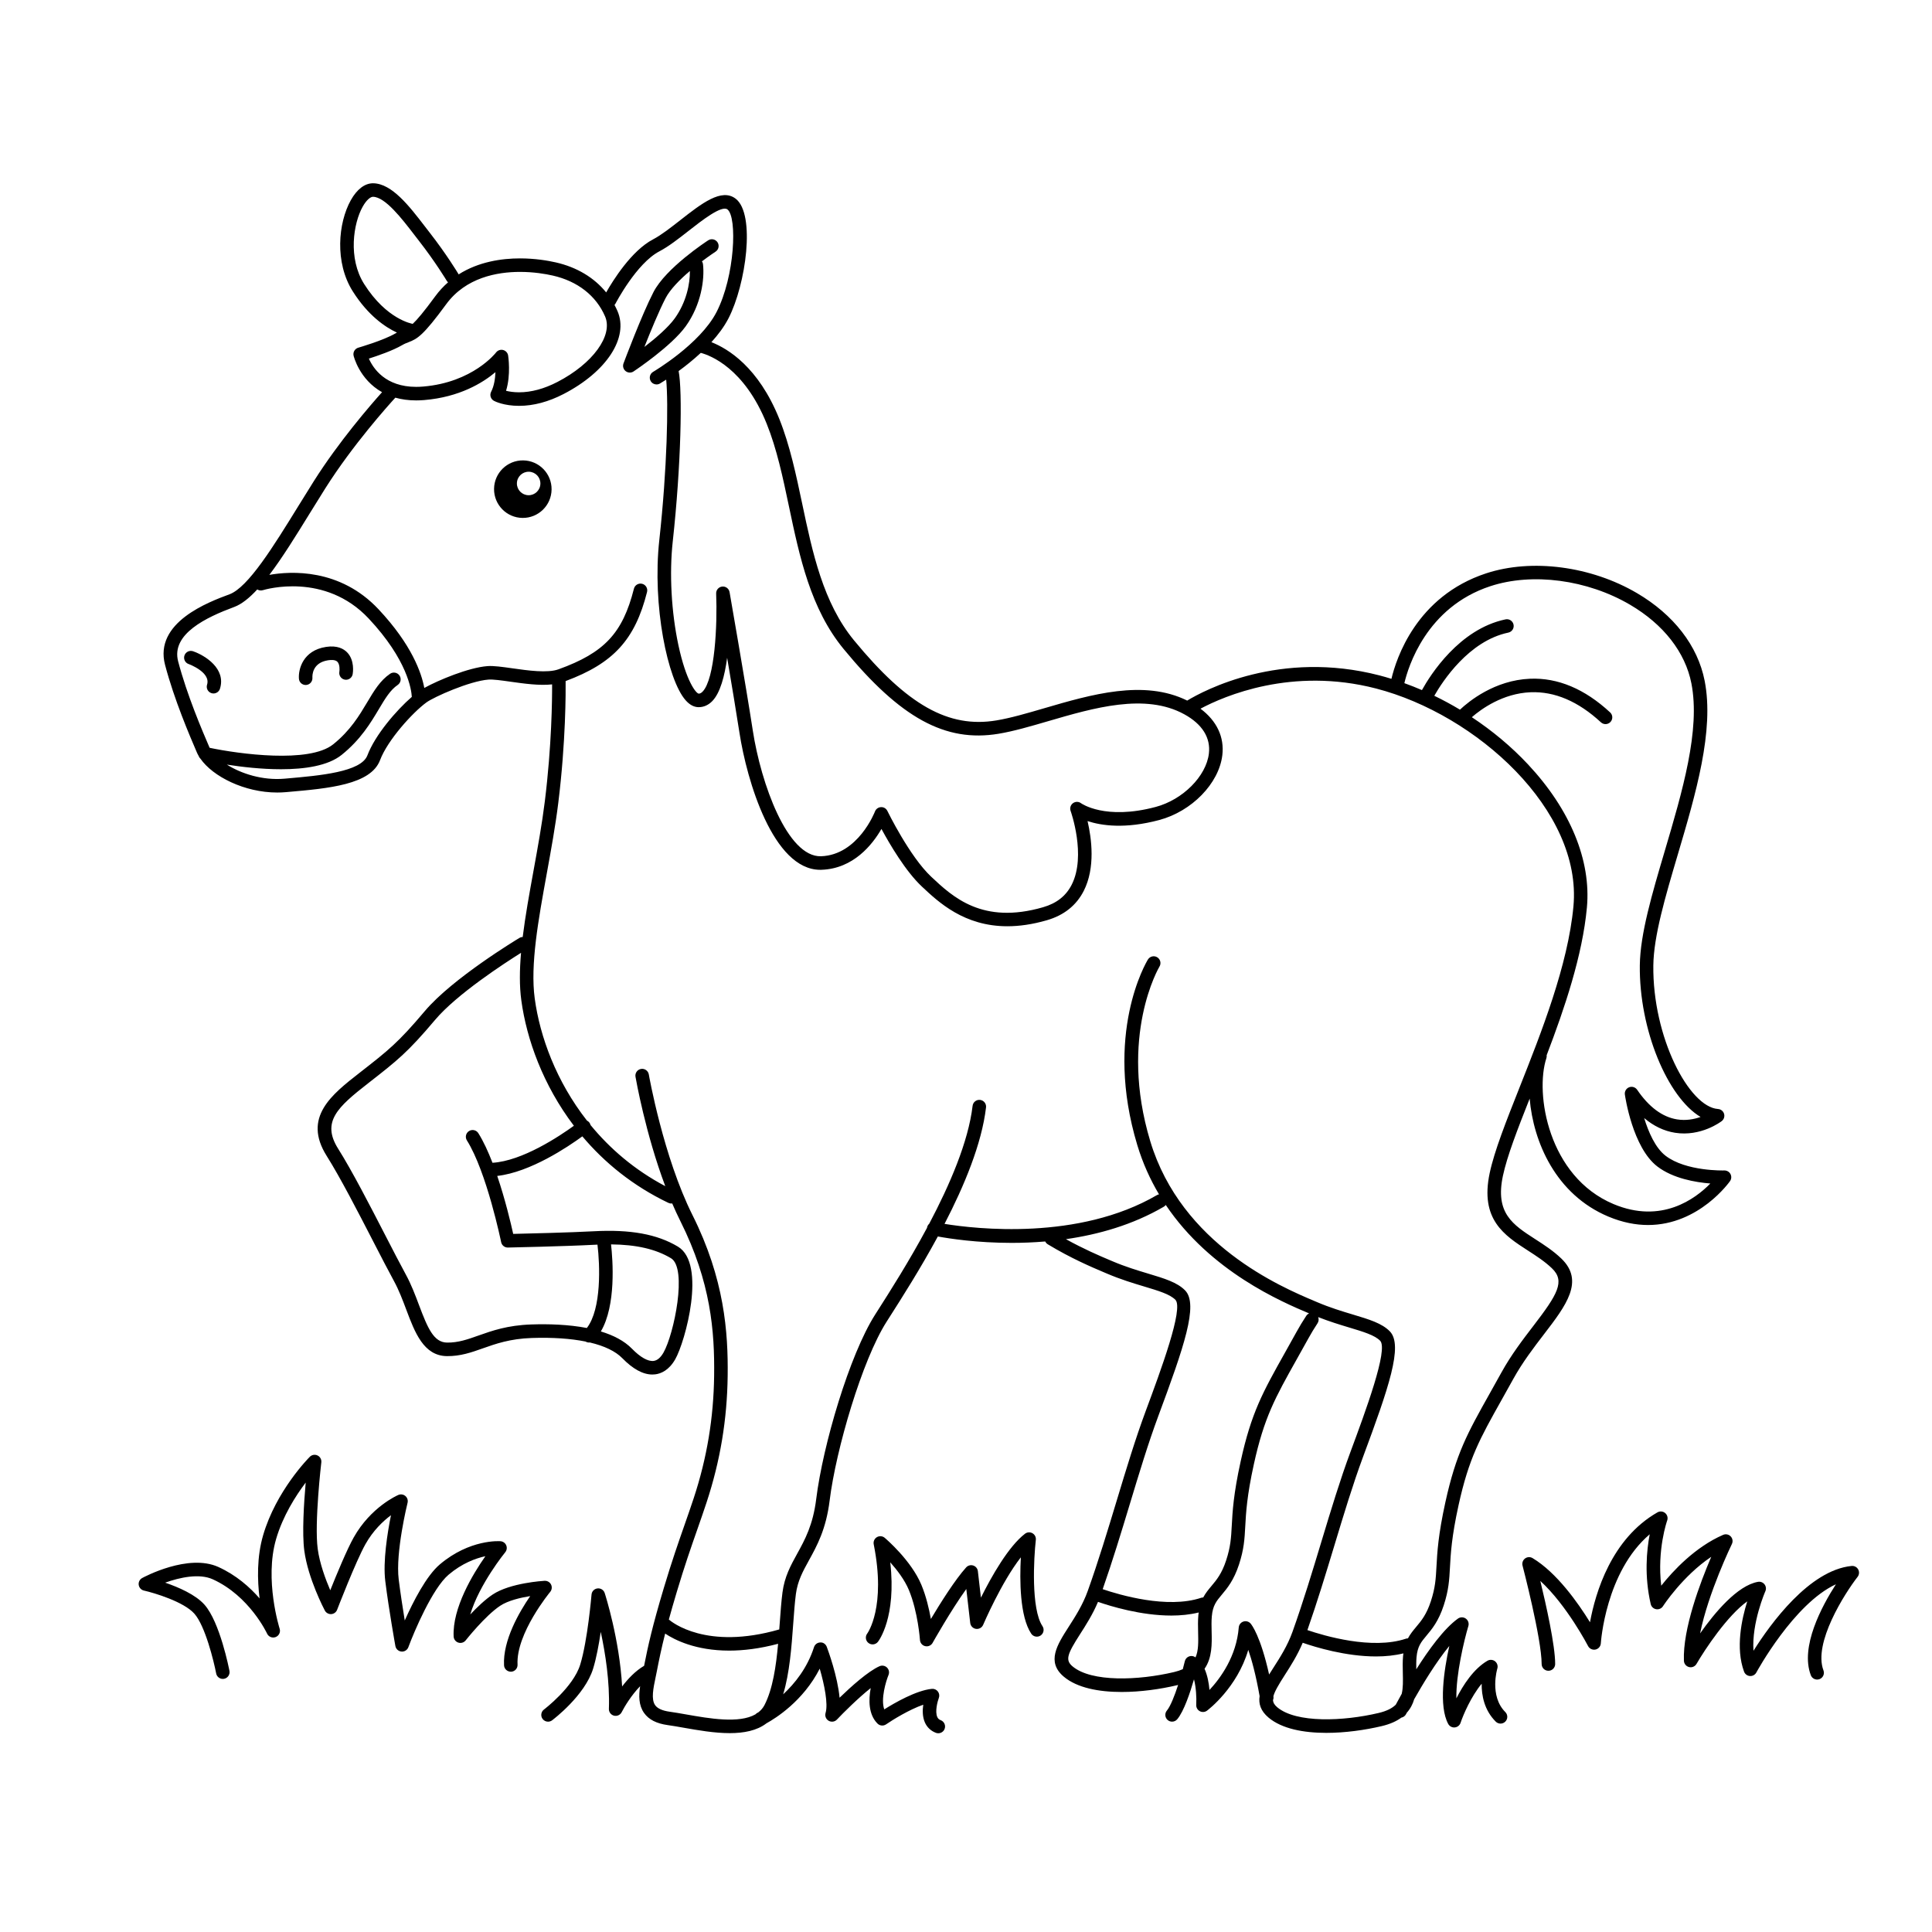 <?xml version="1.0" encoding="utf-8"?>
<!-- Generator: Adobe Illustrator 27.5.0, SVG Export Plug-In . SVG Version: 6.00 Build 0)  -->
<svg version="1.1" xmlns="http://www.w3.org/2000/svg" xmlns:xlink="http://www.w3.org/1999/xlink" x="0px" y="0px"
	 viewBox="0 0 500 499.999" style="enable-background:new 0 0 500 499.999;" xml:space="preserve">
<rect x="0" y="0" width="500" height="499.999" fill="#808080" stroke="none"/>
<g id="BACKGROUND">
	<rect x="0" y="-0.001" style="fill-rule:evenodd;clip-rule:evenodd;fill:#FFFFFF;" width="500" height="499.999"/>
</g>
<g id="OBJECTS">
	<g>
		<g>
			<path d="M177.465,84.438c4.006-5.576,4.913-12.134,4.472-16.056c-0.031-0.277-0.126-0.533-0.268-0.752
				c1.984-1.498,3.475-2.472,3.513-2.497c0.811-0.526,1.041-1.61,0.515-2.42c-0.527-0.811-1.609-1.042-2.42-0.516
				c-0.445,0.289-10.935,7.143-14.162,13.403c-3.064,5.942-7.564,17.951-7.755,18.459c-0.266,0.711-0.043,1.513,0.552,1.984
				c0.317,0.252,0.702,0.379,1.087,0.379c0.337,0,0.676-0.097,0.97-0.294C164.369,95.863,173.787,89.559,177.465,84.438z
				 M166.769,89.782c1.595-4.024,3.782-9.327,5.458-12.578c1.212-2.351,3.781-4.914,6.315-7.072
				c0.048,3.34-0.927,8.101-3.919,12.265C172.897,84.797,169.57,87.621,166.769,89.782z"/>
			<path d="M84.381,167.419c-5.99,0.923-7.209,5.801-7.017,8.251c0.072,0.916,0.836,1.605,1.741,1.605
				c0.041,0,0.082-0.001,0.123-0.004c0.958-0.066,1.683-0.901,1.625-1.859c-0.038-0.646-0.025-3.904,4.06-4.534
				c0.801-0.122,1.868-0.156,2.399,0.382c0.663,0.671,0.59,2.15,0.514,2.605c-0.17,0.952,0.462,1.861,1.414,2.032
				c0.951,0.168,1.861-0.462,2.032-1.414c0.064-0.361,0.574-3.588-1.449-5.662C88.957,167.933,87.311,166.968,84.381,167.419z"/>
			<path d="M49.967,168.548c-0.913-0.316-1.911,0.166-2.227,1.08c-0.317,0.913,0.167,1.91,1.08,2.227
				c0.058,0.02,5.781,2.107,4.767,5.341c-0.289,0.922,0.224,1.904,1.146,2.193c0.174,0.055,0.351,0.08,0.524,0.08
				c0.745,0,1.435-0.479,1.669-1.227C58.555,173.05,53.086,169.631,49.967,168.548z"/>
			<path d="M366.596,428.887c0.251-2.816,1.182-3.926,2.59-5.607c1.387-1.652,3.112-3.711,4.45-7.814
				c1.296-3.977,1.436-6.564,1.613-9.84c0.19-3.524,0.427-7.91,2.226-16.091c2.664-12.122,5.493-17.17,11.131-27.228
				c0.922-1.643,1.918-3.42,2.999-5.38c2.415-4.378,5.38-8.243,7.996-11.653c5.659-7.378,10.547-13.75,4.449-19.583
				c-2.102-2.011-4.449-3.526-6.72-4.991c-5.831-3.762-10.436-6.733-8.376-16.406c1.081-5.078,3.76-11.99,6.92-19.975
				c0.943,11.142,6.702,24.792,20.356,30.526c3.706,1.556,7.143,2.186,10.279,2.186c13.251,0,21.137-11.241,21.233-11.382
				c0.372-0.544,0.406-1.253,0.089-1.831c-0.317-0.578-0.933-0.914-1.594-0.907c-0.093,0.005-9.881,0.282-15.2-3.81
				c-2.658-2.046-4.428-6.163-5.53-9.75c2.457,2.079,5.128,3.354,7.987,3.808c6.707,1.064,11.868-2.85,12.084-3.018
				c0.575-0.444,0.816-1.198,0.605-1.893c-0.211-0.696-0.831-1.189-1.556-1.238c-7.507-0.511-16.977-18.63-16.748-37.175
				c0.095-7.603,3.107-17.786,6.298-28.566c4.681-15.817,9.522-32.172,6.983-45.089c-1.776-9.048-8.009-17.11-17.548-22.701
				c-11.888-6.967-27.188-8.97-38.983-5.105c-18.104,5.932-23.305,22.131-24.527,27.306c-1.035-0.318-2.071-0.62-3.109-0.889
				c-25.728-6.657-45.377,3.878-49.746,6.518c-11.219-5.55-24.88-1.563-36.972,1.974c-4.488,1.311-8.728,2.551-12.429,3.164
				c-12.363,2.051-23.026-3.95-36.814-20.707c-8.022-9.75-10.761-22.746-13.41-35.313c-1.579-7.488-3.21-15.23-5.953-22.048
				c-5.385-13.388-13.306-18.166-17.559-19.827c1.735-1.909,3.3-3.99,4.429-6.179c4.494-8.719,7.059-26.941,1.853-30.949
				c-3.654-2.81-8.833,1.246-14.317,5.541c-2.436,1.907-4.954,3.879-7.051,4.975c-5.606,2.93-10.411,10.679-12.148,13.739
				c-3.104-3.83-7.577-6.528-13.036-7.77c-2.082-0.473-5.381-1.037-9.269-1.037c-4.722,0-10.691,0.848-15.883,4.146
				c-0.023-0.048-0.04-0.099-0.068-0.146c-0.123-0.205-3.05-5.067-7.436-10.69c-0.401-0.514-0.812-1.049-1.232-1.596
				c-3.996-5.201-8.524-11.095-13.378-11.154c-0.018,0-0.036,0-0.053,0c-2.119,0-4.153,1.552-5.731,4.377
				c-3.277,5.866-4.217,16.122,0.497,23.576c3.99,6.308,8.428,9.29,11.437,10.689c-0.136,0.073-0.27,0.142-0.416,0.227
				c-3.102,1.811-9.51,3.658-9.574,3.677c-0.89,0.255-1.427,1.159-1.227,2.062c0.019,0.084,1.452,6.138,7.368,9.458
				c-3.032,3.382-11.163,12.759-17.649,23.015c-1.354,2.14-2.708,4.334-4.055,6.518c-6.364,10.315-12.945,20.981-17.781,22.773
				c-5.356,1.984-19.586,7.253-16.671,18.274c2.402,9.085,6.346,18.262,8.244,22.681c0.122,0.285,0.274,0.569,0.437,0.854
				c0.094,0.283,0.258,0.535,0.477,0.737c3.198,4.594,11.354,8.755,19.866,8.755c0.735,0,1.473-0.031,2.21-0.096l0.555-0.048
				c10.544-0.922,21.447-1.876,23.85-8.239c1.963-5.197,8.418-12.315,11.999-14.933c1.962-1.434,11.2-5.542,16.052-5.911
				c1.211-0.091,3.386,0.217,5.691,0.543c3.567,0.505,7.492,1.054,10.785,0.698c0.018,3.756-0.089,15.751-1.883,30.257
				c-0.723,5.85-1.841,11.995-2.922,17.937c-1.083,5.951-2.132,11.74-2.804,17.176c-0.288,0.01-0.577,0.082-0.84,0.241
				c-0.704,0.423-17.333,10.461-24.49,18.936c-6.934,8.209-9.422,10.151-16.815,15.918c-7.309,5.699-14.866,11.592-8.584,21.568
				c3.518,5.586,8.063,14.405,12.072,22.186c1.987,3.855,3.864,7.498,5.34,10.199c1.282,2.348,2.261,4.948,3.208,7.463
				c2.201,5.845,4.476,11.89,10.485,11.964c3.5,0.04,6.321-0.954,9.297-2.008c3.306-1.172,7.053-2.5,12.68-2.687
				c5.39-0.179,10.077,0.146,13.923,0.925c0.275,0.164,0.584,0.253,0.895,0.253c0.063,0,0.126-0.011,0.189-0.018
				c3.781,0.892,6.655,2.262,8.429,4.08c2.734,2.802,5.341,4.217,7.763,4.217c0.26,0,0.517-0.016,0.773-0.049
				c1.438-0.183,3.498-1.007,5.147-3.891c2.607-4.559,8.13-24.702,0.706-29.157c-5.383-3.229-12.313-4.492-21.796-3.979
				c-5.979,0.325-16.92,0.592-20.841,0.682c-0.604-2.734-2.064-8.907-4.133-15.002c8.577-0.967,18.33-7.54,22.025-10.242
				c5.701,6.763,13.047,12.804,22.275,17.215c0.244,0.117,0.5,0.172,0.754,0.172c0.077,0,0.149-0.021,0.225-0.031
				c0.668,1.559,1.372,3.09,2.114,4.573c7.922,15.828,8.882,28.582,8.74,40.006c-0.135,10.949-1.86,21.309-5.273,31.671
				c-0.779,2.364-1.559,4.594-2.385,6.955c-1.55,4.43-3.306,9.451-5.363,16.323c-2.984,9.978-4.09,14.991-5.103,20.14
				c-2.233,1.301-4.184,3.377-5.687,5.342c-0.688-12.193-4.33-23.617-4.509-24.172c-0.256-0.793-1.033-1.295-1.865-1.201
				c-0.829,0.096-1.475,0.762-1.544,1.594c-0.01,0.117-1.008,11.889-2.929,18.131c-1.806,5.869-9.302,11.559-9.378,11.615
				c-0.772,0.58-0.928,1.678-0.348,2.449c0.344,0.459,0.869,0.699,1.401,0.699c0.365,0,0.733-0.113,1.048-0.35
				c0.345-0.26,8.48-6.422,10.623-13.385c0.826-2.686,1.482-6.225,1.971-9.512c1.194,5.57,2.356,12.973,2.107,19.933
				c-0.029,0.822,0.518,1.555,1.314,1.758c0.793,0.203,1.628-0.174,1.998-0.908c0.682-1.354,2.495-4.375,4.769-6.715
				c-0.38,2.51-0.376,4.939,1.02,6.922c1.208,1.713,3.216,2.742,6.138,3.145c1.224,0.168,2.631,0.416,4.121,0.68
				c3.674,0.646,7.938,1.398,11.916,1.398c3.636,0,7.027-0.635,9.508-2.547c2.355-1.297,9.503-5.75,13.78-14.139
				c1.225,4.223,2.208,9.139,1.51,11.467c-0.233,0.777,0.098,1.611,0.8,2.018c0.703,0.406,1.592,0.277,2.148-0.315
				c1.618-1.713,5.427-5.518,8.736-8.148c-0.563,3.039-0.607,6.824,1.754,9.185c0.596,0.598,1.535,0.682,2.229,0.205
				c1.686-1.16,6.028-3.842,9.614-5.08c-0.208,1.436-0.219,3.154,0.44,4.621c0.563,1.25,1.545,2.168,2.841,2.654
				c0.202,0.076,0.41,0.111,0.614,0.111c0.709,0,1.375-0.432,1.639-1.135c0.339-0.904-0.119-1.914-1.024-2.254
				c-0.424-0.158-0.694-0.408-0.875-0.809c-0.655-1.449,0.084-4.109,0.394-4.924c0.218-0.567,0.127-1.207-0.242-1.69
				c-0.369-0.484-0.954-0.74-1.566-0.68c-4.058,0.404-9.653,3.643-12.31,5.314c-0.952-2.668,0.43-7.266,1.102-8.908
				c0.271-0.662,0.113-1.422-0.4-1.92c-0.513-0.498-1.276-0.633-1.93-0.346c-2.967,1.32-7.359,5.27-10.337,8.152
				c-0.517-5.551-2.953-12.205-3.313-13.166c-0.262-0.699-0.936-1.199-1.682-1.135c-0.745,0.018-1.396,0.506-1.623,1.215
				c-1.727,5.396-4.983,9.43-7.982,12.207c1.673-5.527,2.164-12.207,2.604-18.264c0.202-2.785,0.393-5.414,0.684-7.652
				c0.446-3.43,1.811-5.903,3.39-8.768c2.078-3.768,4.432-8.039,5.349-15.457c1.64-13.268,8.426-36.358,14.715-46.243l0.753-1.182
				c3.239-5.079,8.01-12.56,12.535-20.922c2.961,0.545,10.097,1.657,19.103,1.657c2.744,0,5.664-0.109,8.685-0.364
				c0.143,0.293,0.365,0.55,0.664,0.73c6.052,3.659,11.398,5.922,14.591,7.274l0.734,0.312c3.559,1.517,6.803,2.491,9.665,3.351
				c3.707,1.113,6.634,1.992,8.044,3.437c2.167,2.22-3.777,18.237-7.716,28.852c-2.642,7.118-4.992,14.886-7.479,23.111
				c-2.333,7.712-4.745,15.687-7.496,23.38c-1.288,3.602-3.219,6.611-4.923,9.266c-3.001,4.676-5.834,9.092-1.258,12.932
				c3.435,2.881,9.022,3.947,14.952,3.947c4.889,0,10.011-0.725,14.349-1.752c0.095-0.022,0.174-0.051,0.267-0.074
				c-0.921,2.838-1.987,5.531-2.907,6.637c-0.619,0.742-0.519,1.846,0.224,2.465c0.327,0.272,0.724,0.404,1.119,0.404
				c0.501,0,1-0.215,1.345-0.629c1.719-2.063,3.324-6.854,4.326-10.326c0.526,2.023,0.687,4.68,0.582,6.609
				c-0.037,0.68,0.323,1.318,0.923,1.639c0.601,0.322,1.331,0.266,1.874-0.143c0.369-0.277,7.807-5.957,10.671-15.729
				c0.887,2.553,1.944,6.395,2.935,11.967c-0.302,1.953,0.237,3.82,2.318,5.568c3.436,2.881,9.021,3.947,14.95,3.947
				c4.889,0,10.012-0.727,14.35-1.754c2.174-0.516,3.813-1.273,5.067-2.191c0.504-0.102,0.961-0.416,1.214-0.908
				c0.007-0.014,0.074-0.143,0.19-0.361c0.943-1.055,1.545-2.242,1.914-3.494c2.133-3.771,5.607-9.551,9.091-13.785
				c-1.382,6.26-2.781,15.547-0.291,20.17c0.307,0.57,0.901,0.92,1.54,0.92c0.051,0,0.101-0.002,0.151-0.006
				c0.695-0.061,1.289-0.527,1.51-1.189c0.675-2.025,2.673-6.738,5.461-10.119c-0.032,3.006,0.659,6.82,3.642,9.803
				c0.684,0.684,1.791,0.684,2.475,0s0.684-1.791,0-2.475c-4.173-4.174-2.087-11.176-2.067-11.24
				c0.216-0.689-0.015-1.441-0.579-1.891c-0.565-0.451-1.35-0.506-1.973-0.145c-3.59,2.094-6.305,6.303-8.041,9.727
				c-0.126-6.176,1.992-14.984,3.101-18.717c0.213-0.715-0.053-1.488-0.661-1.922c-0.609-0.434-1.425-0.435-2.034,0
				c-3.605,2.574-7.613,8.111-10.783,13.125C366.515,430.957,366.507,429.887,366.596,428.887z M385.722,151.698
				c10.883-3.567,25.064-1.684,36.124,4.799c8.661,5.076,14.303,12.305,15.884,20.356c2.371,12.073-2.345,28.009-6.905,43.421
				c-3.262,11.02-6.342,21.428-6.442,29.516c-0.206,16.712,7.202,34.213,15.723,39.278c-1.645,0.583-3.774,1.006-6.099,0.627
				c-3.798-0.617-7.268-3.195-10.313-7.663c-0.459-0.672-1.319-0.941-2.078-0.646c-0.759,0.293-1.215,1.071-1.101,1.876
				c0.078,0.557,1.999,13.691,8.39,18.611c4.069,3.13,9.939,4.116,13.73,4.417c-3.887,3.982-12.668,10.526-25.048,5.326
				c-16.953-7.118-20.376-28.688-17.383-37.774c0.083-0.252,0.101-0.508,0.071-0.755c4.666-12.208,9.27-25.84,10.413-38.217
				c1.126-12.173-4.28-25.323-15.223-37.028c-4.283-4.581-9.225-8.705-14.555-12.231c2.429-2.11,7.994-6.161,15.192-6.456
				c6.251-0.253,12.361,2.363,18.217,7.781c0.71,0.655,1.816,0.613,2.473-0.096c0.657-0.709,0.613-1.817-0.096-2.473
				c-6.565-6.073-13.526-9.016-20.737-8.709c-9.155,0.376-15.844,5.862-18.121,8.004c-2.165-1.303-4.387-2.498-6.645-3.593
				c2.115-3.706,8.918-14.207,19.155-16.35c0.946-0.198,1.553-1.126,1.355-2.071c-0.199-0.946-1.126-1.552-2.071-1.355
				c-11.992,2.51-19.459,14.375-21.636,18.303c-1.504-0.651-3.022-1.247-4.548-1.796
				C364.41,172.694,369.093,157.146,385.722,151.698z M198.425,109.682c2.628,6.534,4.157,13.787,5.775,21.465
				c2.736,12.98,5.565,26.402,14.131,36.814c14.7,17.865,26.313,24.223,40.09,21.937c3.908-0.648,8.246-1.917,12.838-3.258
				c11.773-3.44,25.12-7.342,35.232-1.786c4.663,2.561,6.864,6.085,6.366,10.19c-0.712,5.865-6.754,11.921-13.756,13.788
				c-13.105,3.495-19.266-0.912-19.313-0.947c-0.617-0.475-1.472-0.482-2.1-0.025c-0.627,0.459-0.877,1.278-0.612,2.009
				c0.042,0.115,4.11,11.566,0.278,19.093c-1.48,2.907-3.9,4.813-7.398,5.826c-15.714,4.551-23.386-2.653-28.986-7.915
				c-5.581-5.245-11.262-16.889-11.319-17.005c-0.305-0.629-0.956-1.03-1.654-0.983c-0.698,0.031-1.312,0.477-1.559,1.131
				c-0.042,0.112-4.366,11.263-13.964,11.58c-8.708,0.267-15.541-18.838-17.646-32.509c-1.819-11.816-5.974-35.607-6.015-35.846
				c-0.159-0.908-0.997-1.539-1.911-1.439c-0.917,0.098-1.6,0.891-1.562,1.812c0.333,8.074-0.327,22.105-3.514,25.385
				c-0.444,0.458-0.776,0.512-1.01,0.511c-0.702-0.089-3.248-3.224-5.243-12.531c-1.829-8.535-2.378-18.564-1.468-26.829
				c2.174-19.745,2.543-39.016,1.523-44.121c1.74-1.27,3.758-2.867,5.737-4.707C183.836,91.978,192.628,95.27,198.425,109.682z
				 M94.247,73.511c-4.238-6.701-2.785-15.728-0.399-19.997c1.067-1.91,2.106-2.585,2.677-2.585c0.003,0,0.006,0,0.009,0
				c3.156,0.039,7.485,5.673,10.646,9.787c0.425,0.553,0.841,1.095,1.248,1.616c4.247,5.445,7.165,10.29,7.194,10.338
				c0.092,0.154,0.21,0.281,0.336,0.395c-1.175,1.03-2.288,2.21-3.298,3.588c-2.961,4.039-4.673,6.062-5.846,7.16
				c-0.011-0.002-0.021-0.007-0.033-0.008C106.715,83.794,100.078,82.729,94.247,73.511z M95.463,92.803
				c2.269-0.721,6.194-2.07,8.61-3.481c0.643-0.374,1.12-0.555,1.625-0.747c2.33-0.883,3.824-1.723,9.785-9.854
				c5.061-6.904,13.176-8.353,19.092-8.353c3.563,0,6.586,0.517,8.494,0.95c6.417,1.459,11.221,5.217,13.527,10.583
				c2.117,4.927-3.188,12.213-12.339,16.95c-3.432,1.776-6.772,2.677-9.926,2.677c-1.41,0-2.548-0.188-3.367-0.39
				c1.285-4.131,0.576-8.899,0.541-9.13c-0.107-0.695-0.622-1.256-1.303-1.428c-0.685-0.174-1.402,0.084-1.826,0.644
				c-0.059,0.078-5.999,7.752-18.881,8.819c-0.613,0.051-1.22,0.077-1.802,0.077C99.744,100.121,96.581,95.338,95.463,92.803z
				 M95.086,195.483c-1.626,4.304-12.302,5.238-20.88,5.988l-0.555,0.049c-5.734,0.5-11.211-1.298-14.937-3.638
				c3.807,0.592,8.932,1.198,14.013,1.198c6.118,0,12.154-0.878,15.688-3.716c4.935-3.962,7.529-8.316,9.615-11.815
				c1.655-2.777,2.962-4.97,4.895-6.288c0.798-0.544,1.004-1.633,0.46-2.432c-0.544-0.799-1.632-1.004-2.432-0.46
				c-2.571,1.754-4.127,4.364-5.93,7.388c-2.042,3.427-4.357,7.311-8.799,10.878c-6.208,4.986-24.424,2.48-31.956,0.9
				c-0.026-0.055-0.066-0.113-0.089-0.168c-1.862-4.333-5.737-13.351-8.073-22.186c-1.885-7.124,7.375-11.457,14.503-14.097
				c1.926-0.714,3.919-2.321,5.969-4.539c0.416,0.259,0.933,0.35,1.437,0.195c0.651-0.199,16.072-4.742,27.397,7.332
				c10.06,10.725,11.068,18.5,11.163,20.279C102.582,183.827,97.085,190.189,95.086,195.483z M158.137,322.046
				c6.576,0.061,11.579,1.221,15.518,3.584c4.298,2.579,0.784,19.65-1.943,24.418c-0.749,1.311-1.608,2.036-2.552,2.157
				c-1.441,0.182-3.432-0.931-5.587-3.141c-2.03-2.081-4.868-3.514-8.074-4.487C159.489,337.817,158.592,326.07,158.137,322.046z
				 M127.454,300.925c-1.1-2.852-2.326-5.538-3.661-7.659c-0.515-0.818-1.597-1.063-2.414-0.548
				c-0.818,0.515-1.063,1.596-0.548,2.413c5.121,8.134,8.827,26.15,8.864,26.331c0.169,0.829,0.903,1.418,1.751,1.401
				c0.149-0.003,15.009-0.317,22.402-0.718c0.263-0.014,0.516-0.023,0.775-0.034c0.643,5.211,1.09,16.627-2.749,21.573
				c-4.751-0.916-9.918-1.064-14.359-0.916c-6.169,0.205-10.188,1.629-13.733,2.885c-2.791,0.989-5.213,1.845-8.085,1.807
				c-3.444-0.042-5-3.712-7.253-9.697c-0.989-2.628-2.012-5.345-3.412-7.908c-1.456-2.664-3.323-6.288-5.3-10.124
				c-4.043-7.844-8.624-16.734-12.222-22.448c-4.382-6.958-0.125-10.783,7.78-16.947c7.602-5.931,10.163-7.928,17.331-16.415
				c5.629-6.665,18.06-14.724,22.223-17.332c-0.382,4.424-0.434,8.562,0.071,12.284c1.371,10.114,5.644,21.98,13.606,32.472
				C144.841,294.013,135.181,300.474,127.454,300.925z M196.077,443.243c-0.218,0.103-0.404,0.248-0.555,0.418
				c-4.235,2.447-11.997,1.082-17.969,0.029c-1.523-0.27-2.962-0.521-4.251-0.699c-1.881-0.26-3.144-0.83-3.754-1.693
				c-1.074-1.525-0.47-4.404,0.114-7.189c0.107-0.506,0.212-1.014,0.311-1.518c0.594-3.051,1.19-5.967,2.165-9.822
				c2.414,1.609,7.858,4.408,16.578,4.408c3.642,0,7.859-0.494,12.655-1.766c-0.528,5.85-1.391,11.723-3.523,15.859
				c-0.393,0.762-0.938,1.373-1.584,1.877C196.152,443.204,196.084,443.239,196.077,443.243z M244.443,316.74
				c5.134-9.916,9.634-20.75,10.741-30.144c0.113-0.96-0.573-1.83-1.533-1.942c-0.959-0.112-1.83,0.573-1.942,1.533
				c-1.096,9.299-5.923,20.475-11.233,30.522c-0.265,0.238-0.463,0.555-0.545,0.929c-0.009,0.04-0.008,0.08-0.014,0.12
				c-4.668,8.71-9.619,16.478-12.687,21.289l-0.755,1.185c-6.634,10.427-13.516,33.779-15.236,47.692
				c-0.835,6.749-2.922,10.535-4.94,14.196c-1.678,3.044-3.263,5.919-3.795,10.007c-0.304,2.336-0.499,5.016-0.704,7.852
				c-0.041,0.566-0.084,1.141-0.127,1.719c-18.875,5.432-27.856-1.935-28.576-2.566c0.568-2.08,1.239-4.424,2.056-7.154
				c2.033-6.795,3.7-11.561,5.313-16.17c0.831-2.376,1.616-4.621,2.405-7.016c3.527-10.708,5.309-21.411,5.449-32.723
				c0.14-11.297-0.832-25.076-9.11-41.616c-7.541-15.067-11.261-36.176-11.297-36.388c-0.165-0.952-1.067-1.59-2.023-1.425
				c-0.952,0.165-1.59,1.071-1.425,2.023c0.125,0.72,2.594,14.74,7.706,28.311c-7.956-4.205-14.338-9.717-19.34-15.813
				c-0.059-0.237-0.163-0.467-0.325-0.67c-0.167-0.21-0.374-0.366-0.599-0.477c-7.949-10.147-12.185-21.753-13.521-31.607
				c-1.181-8.711,0.919-20.25,3.141-32.467c1.09-5.99,2.217-12.185,2.953-18.133c1.979-15.997,1.933-29.013,1.902-31.547
				c12.391-4.613,17.949-10.71,21.071-23.048c0.237-0.937-0.33-1.889-1.267-2.126c-0.936-0.237-1.889,0.33-2.126,1.267
				c-2.914,11.512-7.657,16.581-19.52,20.864c-2.851,1.027-7.893,0.313-11.944-0.261c-2.607-0.369-4.857-0.688-6.447-0.568
				c-4.869,0.37-12.67,3.621-16.342,5.65c-0.713-3.842-3.216-11.162-11.842-20.358c-9.997-10.658-22.746-9.881-28.26-8.905
				c3.358-4.423,6.852-10.076,10.448-15.906c1.34-2.172,2.688-4.356,4.034-6.485c7.12-11.257,16.287-21.456,18.128-23.468
				c1.568,0.443,3.348,0.708,5.377,0.708c0.678,0,1.382-0.03,2.091-0.088c9.172-0.76,15.181-4.482,18.434-7.217
				c-0.063,1.658-0.336,3.566-1.113,5.072c-0.44,0.853-0.11,1.9,0.738,2.349c0.25,0.132,2.56,1.293,6.489,1.293h0.001
				c3.72,0,7.601-1.032,11.534-3.068c11.155-5.773,16.89-14.59,13.947-21.44c-0.237-0.552-0.503-1.083-0.783-1.605
				c0.105-0.113,0.202-0.237,0.276-0.38c0.054-0.104,5.422-10.401,11.344-13.496c2.382-1.245,5.028-3.317,7.587-5.322
				c3.395-2.658,8.528-6.676,10.025-5.522c2.571,1.979,1.944,17.309-2.83,26.571c-4.286,8.312-16.283,15.388-16.403,15.459
				c-0.834,0.487-1.116,1.559-0.629,2.394c0.326,0.557,0.911,0.868,1.513,0.868c0.299,0,0.603-0.077,0.88-0.238
				c0.106-0.062,0.702-0.414,1.615-1.003c0.598,6.141,0.261,22.966-1.781,41.521c-1.861,16.909,2.138,36.175,6.82,41.465
				c1.03,1.165,2.148,1.762,3.321,1.777c0.019,0,0.038,0,0.058,0c1.298,0,2.511-0.542,3.511-1.571
				c2.062-2.122,3.213-6.512,3.846-11.209c1.149,6.772,2.391,14.23,3.186,19.39c1.9,12.342,8.699,35.483,20.9,35.48
				c0.106,0,0.214-0.002,0.321-0.005c8.289-0.273,13.217-6.559,15.529-10.573c2.175,4.024,6.247,10.95,10.455,14.904
				c4.327,4.066,10.942,10.283,22.134,10.283c3.051,0,6.444-0.462,10.222-1.557c4.421-1.28,7.634-3.841,9.549-7.611
				c3.037-5.978,2.025-13.563,0.978-18.052c3.566,1.179,9.683,2.092,18.546-0.272c8.422-2.246,15.442-9.446,16.329-16.749
				c0.572-4.708-1.425-8.908-5.648-12.065c6.14-3.271,23.635-10.864,45.435-5.223c26.006,6.729,53.382,31.535,51.085,56.37
				c-1.408,15.23-8.347,32.741-13.922,46.811c-3.506,8.846-6.533,16.486-7.751,22.206c-2.561,12.033,3.774,16.121,9.901,20.075
				c2.133,1.376,4.338,2.799,6.198,4.579c3.5,3.348,1.462,6.751-4.807,14.924c-2.69,3.508-5.74,7.484-8.283,12.093
				c-1.077,1.953-2.069,3.722-2.987,5.359c-5.807,10.359-8.722,15.559-11.496,28.188c-1.86,8.459-2.105,13.003-2.303,16.654
				c-0.169,3.138-0.292,5.406-1.445,8.943c-1.128,3.459-2.489,5.082-3.805,6.652c-0.775,0.926-1.528,1.826-2.134,2.973
				c-0.177,0.004-0.355,0.023-0.532,0.082c-8.75,2.926-21.149-0.752-25.484-2.23c2.539-7.258,4.8-14.686,6.98-21.892
				c2.472-8.172,4.808-15.892,7.412-22.909c6.606-17.799,10.476-28.892,6.94-32.515c-2.041-2.092-5.35-3.086-9.54-4.344
				c-2.776-0.833-5.922-1.778-9.303-3.22l-0.739-0.314c-8.488-3.594-34.318-14.53-42.414-41.318
				c-8.231-27.233,2.274-45.033,2.379-45.206c0.504-0.825,0.244-1.902-0.581-2.406c-0.824-0.505-1.901-0.245-2.406,0.581
				c-0.472,0.771-11.453,19.228-2.744,48.045c1.419,4.696,3.351,8.919,5.614,12.729c-0.184,0.037-0.367,0.097-0.538,0.197
				C279.114,321.124,252.521,318.047,244.443,316.74z M292.357,389.378c2.472-8.171,4.807-15.89,7.417-22.922
				c6.602-17.79,10.469-28.876,6.934-32.498c-2.042-2.092-5.352-3.086-9.542-4.345c-2.775-0.834-5.921-1.778-9.3-3.219l-0.742-0.315
				c-2.583-1.093-6.622-2.813-11.261-5.384c8.386-1.199,17.253-3.686,25.317-8.389c0.209-0.121,0.383-0.28,0.52-0.462
				c11.595,17.255,30.011,25.066,37.041,28.042l0.052,0.022c-0.29,0.132-0.55,0.342-0.739,0.629
				c-0.934,1.423-1.748,2.77-2.491,4.117c-1.076,1.949-2.066,3.716-2.983,5.352c-5.809,10.362-8.724,15.563-11.501,28.196
				c-1.86,8.459-2.105,13.003-2.302,16.654c-0.169,3.138-0.292,5.405-1.445,8.943c-1.128,3.459-2.489,5.083-3.806,6.652
				c-0.775,0.924-1.528,1.826-2.135,2.973c-0.176,0.002-0.354,0.023-0.531,0.082c-8.75,2.924-21.148-0.752-25.484-2.23
				C287.915,404.015,290.177,396.586,292.357,389.378z M303.824,432.731c-9.2,2.18-21.337,2.648-26.244-1.471
				c-1.956-1.641-1.379-3.166,1.953-8.359c1.474-2.295,3.254-5.078,4.63-8.338c3.322,1.152,11.148,3.543,18.989,3.543
				c2.402,0,4.799-0.24,7.07-0.795c-0.03,0.227-0.068,0.439-0.09,0.682c-0.131,1.471-0.096,2.957-0.061,4.393
				c0.062,2.578,0.113,4.795-0.675,6.557c-0.067-0.043-0.123-0.102-0.193-0.143c-0.479-0.273-1.058-0.305-1.564-0.086
				c-0.506,0.219-0.879,0.664-1.006,1.201c-0.148,0.623-0.329,1.326-0.529,2.07C305.45,432.272,304.702,432.524,303.824,432.731z
				 M323.663,420.18c-0.46-0.535-1.197-0.742-1.87-0.525c-0.672,0.219-1.147,0.82-1.204,1.525
				c-0.599,7.488-4.73,13.127-7.577,16.178c-0.153-1.77-0.52-3.781-1.276-5.479c1.981-2.842,1.909-6.439,1.833-9.578
				c-0.032-1.338-0.065-2.725,0.048-3.996c0.251-2.816,1.182-3.928,2.59-5.607c1.386-1.654,3.112-3.712,4.45-7.815
				c1.296-3.976,1.436-6.564,1.613-9.84c0.19-3.524,0.427-7.91,2.226-16.091c2.665-12.125,5.496-17.175,11.136-27.236
				c0.92-1.642,1.914-3.415,2.995-5.373c0.699-1.268,1.468-2.539,2.352-3.887c0.322-0.491,0.361-1.083,0.165-1.591
				c2.904,1.137,5.592,1.961,7.996,2.683c3.705,1.113,6.632,1.992,8.042,3.436c2.168,2.221-3.78,18.247-7.716,28.853
				c-2.642,7.119-4.993,14.888-7.481,23.114c-2.333,7.71-4.744,15.685-7.495,23.378c-1.288,3.602-3.22,6.611-4.924,9.266
				c-0.381,0.594-0.759,1.184-1.119,1.768C326.225,423.42,323.953,420.518,323.663,420.18z M361.219,441.18
				c-0.939,0.918-2.335,1.641-4.417,2.133c-9.197,2.18-21.333,2.65-26.244-1.469c-0.69-0.58-1.058-1.148-1.108-1.865
				c0.12-0.293,0.167-0.621,0.109-0.957c-0.002-0.01-0.004-0.022-0.006-0.033c0.318-1.234,1.294-2.912,2.958-5.504
				c1.475-2.297,3.255-5.078,4.631-8.338c3.322,1.152,11.147,3.541,18.988,3.541c2.402,0,4.799-0.24,7.07-0.795
				c-0.03,0.227-0.068,0.439-0.09,0.682c-0.131,1.471-0.096,2.957-0.061,4.393c0.049,2.045,0.085,3.857-0.291,5.4
				C362.086,439.563,361.561,440.536,361.219,441.18z"/>
			<path d="M480.895,406.163c-0.338-0.612-1.001-0.963-1.705-0.895c-10.958,1.095-20.987,14.955-25.392,21.953
				c-0.495-7.236,3.032-15.314,3.075-15.41c0.262-0.592,0.177-1.279-0.222-1.789c-0.398-0.508-1.048-0.756-1.682-0.645
				c-5.331,0.94-11.195,7.963-14.986,13.35c2.096-10.484,8.15-22.977,8.226-23.132c0.322-0.659,0.199-1.448-0.308-1.978
				c-0.508-0.529-1.289-0.688-1.962-0.395c-7.244,3.149-12.944,9.293-16.015,13.155c-1.109-9.356,1.509-16.779,1.538-16.861
				c0.251-0.69,0.045-1.463-0.517-1.936c-0.561-0.473-1.358-0.545-1.996-0.181c-11.922,6.812-16.058,20.789-17.46,28.438
				c-3.091-5.016-8.607-12.848-14.863-16.6c-0.61-0.367-1.381-0.327-1.95,0.1c-0.569,0.427-0.823,1.156-0.644,1.844
				c0.05,0.189,4.943,18.949,4.943,25.465c0,0.967,0.783,1.75,1.75,1.75s1.75-0.783,1.75-1.75c0-4.842-2.345-15.309-3.844-21.503
				c6.864,6.296,12.293,16.728,12.357,16.851c0.361,0.699,1.148,1.072,1.918,0.91c0.771-0.164,1.339-0.822,1.385-1.609
				c0.012-0.203,1.226-18.498,12.655-28.224c-0.805,4.201-1.425,10.777,0.256,18.062c0.158,0.686,0.712,1.209,1.406,1.33
				c0.694,0.123,1.393-0.188,1.772-0.779c0.059-0.092,5.057-7.792,12.488-12.779c-2.848,6.645-7.402,18.665-7.074,26.904
				c0.031,0.777,0.573,1.441,1.329,1.629c0.755,0.189,1.544-0.148,1.935-0.822c2.171-3.748,7.981-12.502,13.128-16.182
				c-1.433,4.553-3.073,12.09-0.83,18.182c0.238,0.647,0.833,1.092,1.52,1.141c0.681,0.047,1.338-0.311,1.664-0.916
				c0.108-0.201,9.705-17.824,20.594-22.83c-3.686,5.711-9.295,16.188-6.497,23.533c0.267,0.699,0.931,1.127,1.636,1.127
				c0.207,0,0.418-0.035,0.623-0.113c0.903-0.346,1.356-1.355,1.013-2.26c-2.692-7.064,5.466-19.873,8.836-24.212
				C481.175,407.531,481.234,406.775,480.895,406.163z"/>
			<path d="M142.391,411.977c0.445-0.535,0.531-1.283,0.218-1.905c-0.313-0.623-0.963-0.99-1.66-0.962
				c-0.362,0.021-8.913,0.527-13.451,3.552c-1.949,1.299-4.049,3.311-5.797,5.166c2.347-7.863,8.969-16.006,9.052-16.107
				c0.414-0.504,0.513-1.197,0.257-1.797c-0.256-0.6-0.824-1.008-1.474-1.058c-0.32-0.025-7.99-0.539-15.707,5.998
				c-3.497,2.962-6.907,9.638-9.079,14.511c-0.516-3.154-1.124-7.09-1.563-10.598c-0.88-7.038,2.259-19.726,2.29-19.854
				c0.161-0.645-0.057-1.326-0.563-1.757c-0.506-0.431-1.213-0.538-1.824-0.276c-0.289,0.123-7.117,3.119-11.549,10.998
				c-1.747,3.105-4.411,9.535-6.068,13.671c-1.224-2.848-2.748-6.957-3.249-10.716c-0.892-6.689,0.916-22.233,0.935-22.389
				c0.087-0.74-0.304-1.455-0.975-1.779c-0.67-0.326-1.474-0.19-2.001,0.337c-0.355,0.355-8.74,8.833-12.088,20.312
				c-1.638,5.618-1.503,11.606-0.911,16.343c-2.536-2.916-6.057-6.038-10.659-8.13c-7.812-3.551-19.245,2.588-19.728,2.852
				c-0.639,0.348-0.996,1.056-0.896,1.777c0.1,0.721,0.636,1.305,1.345,1.467c2.7,0.615,10.309,2.889,13.055,5.978
				c2.791,3.139,5.021,12.23,5.645,15.471c0.161,0.836,0.894,1.418,1.716,1.418c0.11,0,0.221-0.01,0.333-0.031
				c0.949-0.182,1.57-1.1,1.388-2.049c-0.099-0.514-2.466-12.635-6.466-17.135c-2.327-2.617-6.746-4.525-10.171-5.695
				c3.787-1.361,8.831-2.456,12.331-0.866c9.499,4.319,13.994,13.944,14.037,14.038c0.384,0.844,1.36,1.24,2.224,0.908
				c0.865-0.334,1.319-1.285,1.035-2.168c-0.04-0.125-3.993-12.655-0.918-23.197c1.749-5.998,5.082-11.21,7.66-14.618
				c-0.466,5.326-0.96,13.132-0.362,17.62c0.962,7.214,5.135,15.157,5.313,15.491c0.321,0.607,0.973,0.969,1.651,0.93
				c0.685-0.041,1.283-0.479,1.529-1.119c0.048-0.125,4.832-12.538,7.345-17.004c1.992-3.541,4.57-5.962,6.593-7.473
				c-0.914,4.558-2.109,11.97-1.471,17.079c0.927,7.416,2.595,16.68,2.612,16.772c0.14,0.777,0.783,1.365,1.569,1.434
				c0.79,0.076,1.522-0.398,1.795-1.139c1.482-4.017,6.238-15.217,10.4-18.743c3.511-2.975,7.017-4.25,9.528-4.792
				c-3.254,4.645-8.566,13.418-8.215,20.775c0.035,0.73,0.52,1.361,1.215,1.584c0.698,0.223,1.457-0.012,1.909-0.586
				c0.05-0.063,4.997-6.332,8.911-8.941c2.014-1.344,5.229-2.1,7.781-2.512c-2.858,4.152-7.111,11.48-6.772,17.916
				c0.051,0.965,0.865,1.678,1.839,1.656c0.965-0.051,1.707-0.875,1.656-1.84C133.52,422.743,142.303,412.085,142.391,411.977z"/>
			<path d="M268.073,398.518c0.08-0.698-0.266-1.376-0.878-1.722c-0.612-0.347-1.371-0.292-1.928,0.136
				c-4.317,3.321-8.706,11.122-11.404,16.537l-0.79-6.85c-0.079-0.684-0.551-1.257-1.206-1.466c-0.654-0.21-1.373-0.015-1.833,0.496
				c-2.872,3.192-6.643,9.19-9.126,13.342c-0.465-2.637-1.229-5.893-2.458-8.844c-2.632-6.317-9.206-11.927-9.485-12.163
				c-0.568-0.48-1.378-0.549-2.02-0.171c-0.641,0.378-0.973,1.121-0.827,1.851c3.246,16.228-1.572,22.955-1.67,23.087
				c-0.586,0.76-0.452,1.852,0.304,2.445c0.76,0.598,1.861,0.465,2.457-0.295c0.219-0.279,4.817-6.342,3.188-20.573
				c1.765,1.975,3.727,4.539,4.821,7.165c2.354,5.65,2.864,12.871,2.869,12.943c0.052,0.773,0.606,1.42,1.361,1.59
				c0.128,0.029,0.258,0.043,0.385,0.043c0.623,0,1.212-0.334,1.526-0.895c0.057-0.101,4.677-8.328,8.72-13.945l1.015,8.791
				c0.091,0.789,0.702,1.418,1.488,1.531c0.786,0.109,1.55-0.316,1.861-1.049c0.057-0.133,4.718-11.038,9.752-17.463
				c-0.319,5.875-0.287,15.299,2.682,19.75c0.537,0.805,1.623,1.023,2.427,0.486c0.804-0.537,1.021-1.623,0.485-2.428
				C266.804,416.37,267.538,403.21,268.073,398.518z"/>
		</g>
		<g>
			<path d="M142.749,126.685c-0.051,4.111-3.425,7.402-7.537,7.352c-4.111-0.051-7.402-3.424-7.351-7.536
				c0.051-4.11,3.425-7.402,7.536-7.352C139.509,119.2,142.8,122.574,142.749,126.685z"/>
		</g>
		<g>
			<path style="fill:#FFFFFF;" d="M139.853,125.16c-0.021,1.679-1.399,3.023-3.078,3.002c-1.679-0.02-3.023-1.398-3.002-3.076
				c0.021-1.68,1.398-3.023,3.077-3.003S139.874,123.481,139.853,125.16z"/>
		</g>
	</g>
</g>
</svg>
